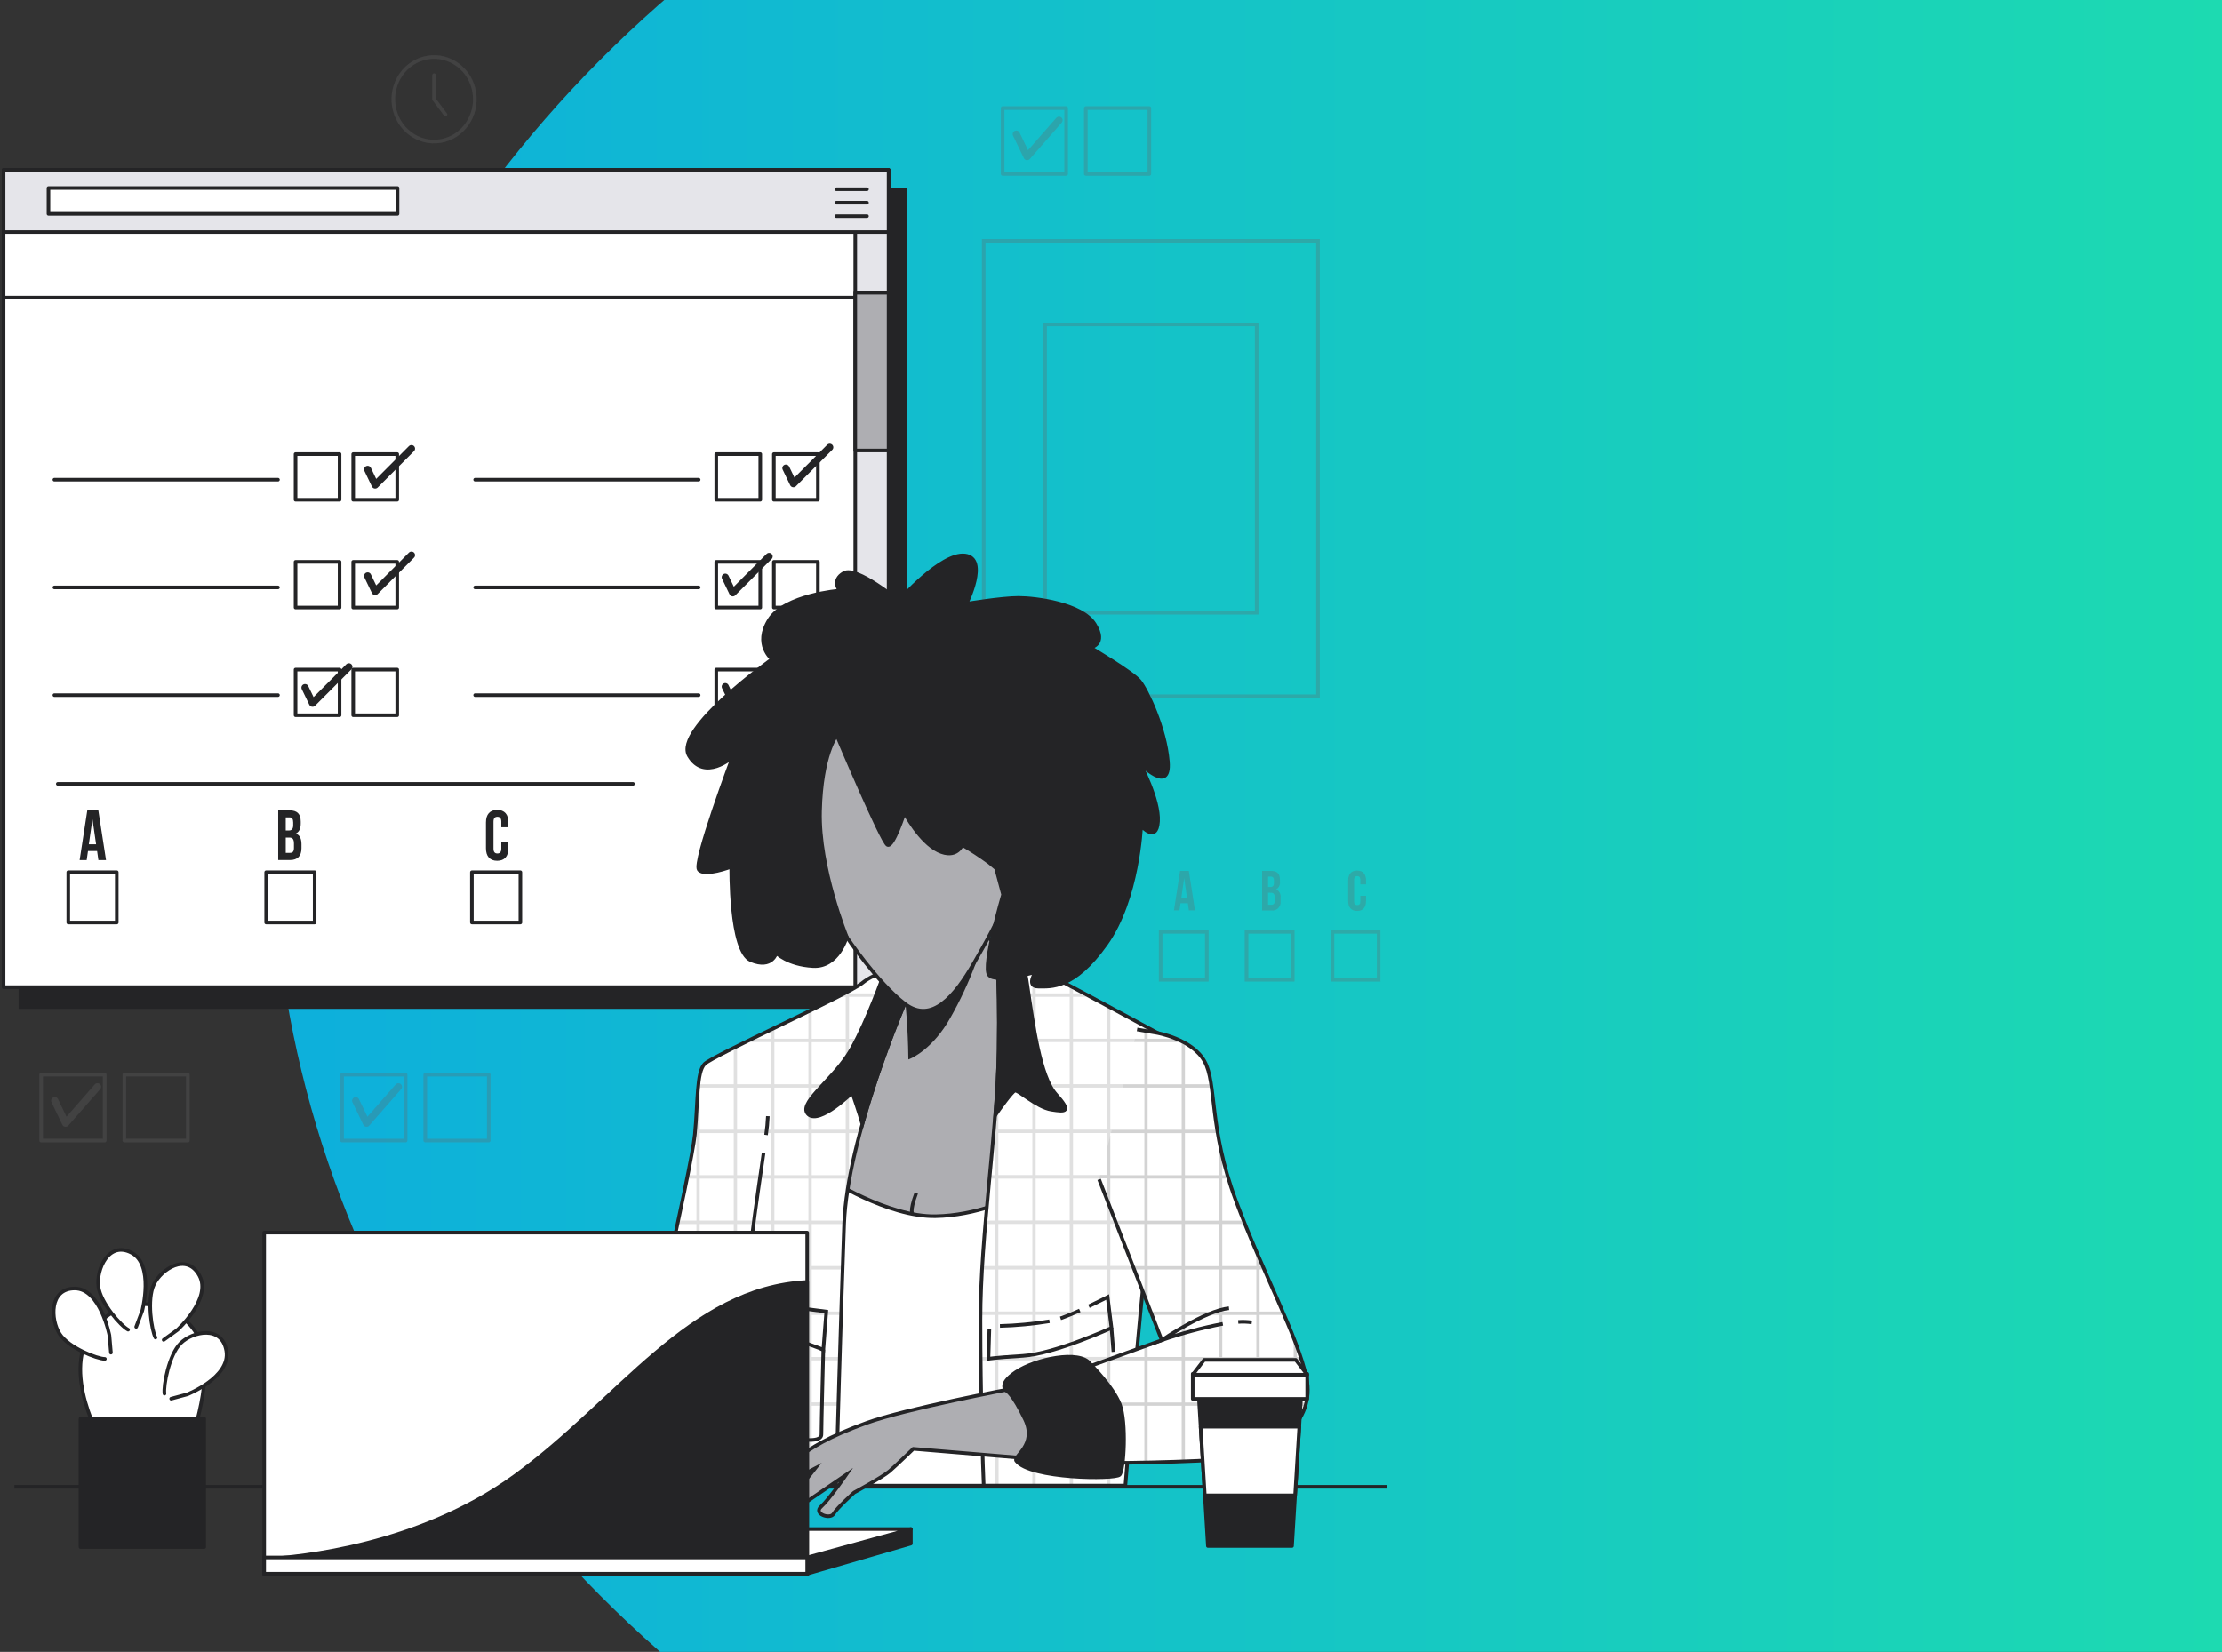 <svg width="620" height="461" viewBox="0 0 620 461" fill="none" xmlns="http://www.w3.org/2000/svg">
<rect x="0" y="0" width="620" height="461" fill="#333333" stroke="none"/>
<ellipse cx="442" cy="231" rx="324" ry="366" transform="rotate(-90 442 231)" fill="url(#paint0_linear_19520_3904)"/>
<g opacity="0.3">
<path d="M367.759 67.215H274.484V194.308H367.759V67.215Z" stroke="#7C7C80" stroke-miterlimit="10"/>
<path d="M367.759 67.215H274.484V194.308H367.759V67.215Z" stroke="black" stroke-opacity="0.2" stroke-miterlimit="10"/>
<path d="M350.643 90.535H291.6V170.989H350.643V90.535Z" stroke="#7C7C80" stroke-miterlimit="10"/>
<path d="M350.643 90.535H291.6V170.989H350.643V90.535Z" stroke="black" stroke-opacity="0.2" stroke-miterlimit="10"/>
</g>
<path d="M252.633 52.972H5.682V281.038H252.633V52.972Z" fill="#242426" stroke="#242426" stroke-miterlimit="10"/>
<path d="M247.951 47.419H1V275.485H247.951V47.419Z" fill="white" stroke="#242426" stroke-linecap="round" stroke-linejoin="round"/>
<path d="M199.865 139.457H212.145V126.717H199.865V139.457Z" fill="white" stroke="#242426" stroke-linecap="round" stroke-linejoin="round"/>
<path d="M215.939 139.457H228.219V126.717H215.939V139.457Z" fill="white" stroke="#242426" stroke-linecap="round" stroke-linejoin="round"/>
<path d="M194.957 133.858H132.571" stroke="#242426" stroke-linecap="round" stroke-linejoin="round"/>
<path d="M199.865 169.532H212.145V156.792H199.865V169.532Z" fill="white" stroke="#242426" stroke-linecap="round" stroke-linejoin="round"/>
<path d="M215.939 169.532H228.219V156.792H215.939V169.532Z" fill="white" stroke="#242426" stroke-linecap="round" stroke-linejoin="round"/>
<path d="M194.957 163.923H132.571" stroke="#242426" stroke-linecap="round" stroke-linejoin="round"/>
<path d="M199.865 199.607H212.145V186.867H199.865V199.607Z" fill="white" stroke="#242426" stroke-linecap="round" stroke-linejoin="round"/>
<path d="M215.939 199.607H228.219V186.867H215.939V199.607Z" fill="white" stroke="#242426" stroke-linecap="round" stroke-linejoin="round"/>
<path d="M194.957 193.998H132.571" stroke="#242426" stroke-linecap="round" stroke-linejoin="round"/>
<path d="M82.466 139.457H94.745V126.717H82.466V139.457Z" fill="white" stroke="#242426" stroke-linecap="round" stroke-linejoin="round"/>
<path d="M98.549 139.457H110.829V126.717H98.549V139.457Z" fill="white" stroke="#242426" stroke-linecap="round" stroke-linejoin="round"/>
<path d="M77.557 133.858H15.172" stroke="#242426" stroke-linecap="round" stroke-linejoin="round"/>
<path d="M82.466 169.532H94.745V156.792H82.466V169.532Z" fill="white" stroke="#242426" stroke-linecap="round" stroke-linejoin="round"/>
<path d="M98.549 169.532H110.829V156.792H98.549V169.532Z" fill="white" stroke="#242426" stroke-linecap="round" stroke-linejoin="round"/>
<path d="M77.557 163.923H15.172" stroke="#242426" stroke-linecap="round" stroke-linejoin="round"/>
<path d="M82.466 199.607H94.745V186.867H82.466V199.607Z" fill="white" stroke="#242426" stroke-linecap="round" stroke-linejoin="round"/>
<path d="M98.549 199.607H110.829V186.867H98.549V199.607Z" fill="white" stroke="#242426" stroke-linecap="round" stroke-linejoin="round"/>
<path d="M77.557 193.998H15.172" stroke="#242426" stroke-linecap="round" stroke-linejoin="round"/>
<path d="M32.577 243.409H19.048V257.446H32.577V243.409Z" fill="white" stroke="#242426" stroke-linecap="round" stroke-linejoin="round"/>
<path d="M87.79 243.409H74.261V257.446H87.79V243.409Z" fill="white" stroke="#242426" stroke-linecap="round" stroke-linejoin="round"/>
<path d="M145.195 243.409H131.666V257.446H145.195V243.409Z" fill="white" stroke="#242426" stroke-linecap="round" stroke-linejoin="round"/>
<path d="M102.579 130.983L104.671 135.342L114.804 125.186" stroke="#242426" stroke-width="2" stroke-linecap="round" stroke-linejoin="round"/>
<path d="M102.579 160.72L104.671 165.07L114.804 154.913" stroke="#242426" stroke-width="2" stroke-linecap="round" stroke-linejoin="round"/>
<path d="M85.102 191.903L87.203 196.253L97.336 186.097" stroke="#242426" stroke-width="2" stroke-linecap="round" stroke-linejoin="round"/>
<path d="M219.299 130.626L221.391 134.976L231.524 124.819" stroke="#242426" stroke-width="2" stroke-linecap="round" stroke-linejoin="round"/>
<path d="M202.383 161.077L204.475 165.427L214.608 155.28" stroke="#242426" stroke-width="2" stroke-linecap="round" stroke-linejoin="round"/>
<path d="M202.383 191.631L204.475 195.981L214.608 185.833" stroke="#242426" stroke-width="2" stroke-linecap="round" stroke-linejoin="round"/>
<path d="M247.951 47.419H1V83.047H247.951V47.419Z" fill="white" stroke="#242426" stroke-linecap="round" stroke-linejoin="round"/>
<path d="M247.951 47.419H238.65V275.485H247.951V47.419Z" fill="#E5E5EA" stroke="#242426" stroke-linecap="round" stroke-linejoin="round"/>
<path d="M247.951 81.694H238.65V125.712H247.951V81.694Z" fill="#AEAEB2" stroke="#242426" stroke-linecap="round" stroke-linejoin="round"/>
<path d="M247.951 47.419H1V64.745H247.951V47.419Z" fill="#E5E5EA" stroke="#242426" stroke-linecap="round" stroke-linejoin="round"/>
<path d="M110.91 52.465H13.524V59.68H110.91V52.465Z" fill="white" stroke="#242426" stroke-linecap="round" stroke-linejoin="round"/>
<path d="M233.371 52.803H241.92" stroke="#242426" stroke-linecap="round" stroke-linejoin="round"/>
<path d="M233.371 56.551H241.92" stroke="#242426" stroke-linecap="round" stroke-linejoin="round"/>
<path d="M233.371 60.31H241.92" stroke="#242426" stroke-linecap="round" stroke-linejoin="round"/>
<path d="M29.58 240.027H27.452L27.09 237.509H24.545L24.183 240.027H22.218L24.355 226.15H27.434L29.58 240.027ZM24.781 235.62H26.809L25.795 228.602L24.781 235.62Z" fill="#242426"/>
<path d="M83.906 229.316V229.805C83.906 231.233 83.489 232.144 82.547 232.623C83.679 233.074 84.114 234.126 84.114 235.592V236.729C84.114 238.871 83.027 240.017 80.927 240.017H77.621V226.15H80.791C82.973 226.15 83.906 227.202 83.906 229.316ZM79.722 228.104V231.768H80.546C81.325 231.768 81.805 231.411 81.805 230.302V229.532C81.805 228.536 81.479 228.104 80.736 228.104H79.722ZM79.722 233.741V238.007H80.927C81.633 238.007 82.013 237.669 82.013 236.635V235.432C82.013 234.136 81.615 233.741 80.664 233.741H79.722Z" fill="#242426"/>
<path d="M141.854 234.85V236.729C141.854 238.956 140.785 240.224 138.72 240.224C136.656 240.224 135.587 238.956 135.587 236.729V229.513C135.587 227.296 136.656 226.028 138.72 226.028C140.785 226.028 141.854 227.296 141.854 229.513V230.866H139.87V229.316C139.87 228.32 139.445 227.944 138.775 227.944C138.104 227.944 137.688 228.32 137.688 229.316V236.832C137.688 237.828 138.113 238.185 138.775 238.185C139.436 238.185 139.87 237.828 139.87 236.832V234.85H141.854Z" fill="#242426"/>
<path d="M16.123 218.755H176.637" stroke="#242426" stroke-linecap="round" stroke-linejoin="round"/>
<g opacity="0.3">
<path d="M279.764 48.537H297.486V30.15L279.764 30.15V48.537Z" stroke="#7C7C80" stroke-linecap="round" stroke-linejoin="round"/>
<path d="M279.764 48.537H297.486V30.15L279.764 30.15V48.537Z" stroke="black" stroke-opacity="0.2" stroke-linecap="round" stroke-linejoin="round"/>
</g>
<g opacity="0.3">
<path d="M302.974 48.537H320.696V30.15L302.974 30.15V48.537Z" stroke="#7C7C80" stroke-linecap="round" stroke-linejoin="round"/>
<path d="M302.974 48.537H320.696V30.15L302.974 30.15V48.537Z" stroke="black" stroke-opacity="0.2" stroke-linecap="round" stroke-linejoin="round"/>
</g>
<g opacity="0.3">
<path d="M283.576 37.422L286.601 43.699L295.494 33.542" stroke="#7C7C80" stroke-width="2" stroke-linecap="round" stroke-linejoin="round"/>
<path d="M283.576 37.422L286.601 43.699L295.494 33.542" stroke="black" stroke-opacity="0.2" stroke-width="2" stroke-linecap="round" stroke-linejoin="round"/>
</g>
<g opacity="0.3">
<path d="M11.486 318.301H29.208L29.208 299.914H11.486L11.486 318.301Z" stroke="#7C7C80" stroke-linecap="round" stroke-linejoin="round"/>
<path d="M11.486 318.301H29.208L29.208 299.914H11.486L11.486 318.301Z" stroke="black" stroke-opacity="0.2" stroke-linecap="round" stroke-linejoin="round"/>
</g>
<g opacity="0.3">
<path d="M34.687 318.301H52.409V299.914H34.687V318.301Z" stroke="#7C7C80" stroke-linecap="round" stroke-linejoin="round"/>
<path d="M34.687 318.301H52.409V299.914H34.687V318.301Z" stroke="black" stroke-opacity="0.2" stroke-linecap="round" stroke-linejoin="round"/>
</g>
<g opacity="0.3">
<path d="M15.28 307.186L18.305 313.462L27.198 303.305" stroke="#7C7C80" stroke-width="2" stroke-linecap="round" stroke-linejoin="round"/>
<path d="M15.28 307.186L18.305 313.462L27.198 303.305" stroke="black" stroke-opacity="0.2" stroke-width="2" stroke-linecap="round" stroke-linejoin="round"/>
</g>
<g opacity="0.3">
<path d="M95.443 318.301H113.165V299.914H95.443V318.301Z" stroke="#7C7C80" stroke-linecap="round" stroke-linejoin="round"/>
<path d="M95.443 318.301H113.165V299.914H95.443V318.301Z" stroke="black" stroke-opacity="0.2" stroke-linecap="round" stroke-linejoin="round"/>
</g>
<g opacity="0.3">
<path d="M118.652 318.301H136.374V299.914H118.652V318.301Z" stroke="#7C7C80" stroke-linecap="round" stroke-linejoin="round"/>
<path d="M118.652 318.301H136.374V299.914H118.652V318.301Z" stroke="black" stroke-opacity="0.2" stroke-linecap="round" stroke-linejoin="round"/>
</g>
<g opacity="0.3">
<path d="M99.246 307.186L102.271 313.462L111.163 303.305" stroke="#7C7C80" stroke-width="2" stroke-linecap="round" stroke-linejoin="round"/>
<path d="M99.246 307.186L102.271 313.462L111.163 303.305" stroke="black" stroke-opacity="0.2" stroke-width="2" stroke-linecap="round" stroke-linejoin="round"/>
</g>
<g opacity="0.3">
<path d="M122.928 39.346C129.129 38.307 133.344 32.248 132.342 25.814C131.339 19.38 125.5 15.008 119.299 16.047C113.097 17.087 108.883 23.146 109.885 29.579C110.887 36.013 116.727 40.386 122.928 39.346Z" stroke="#7C7C80" stroke-linecap="round" stroke-linejoin="round"/>
<path d="M122.928 39.346C129.129 38.307 133.344 32.248 132.342 25.814C131.339 19.38 125.5 15.008 119.299 16.047C113.097 17.087 108.883 23.146 109.885 29.579C110.887 36.013 116.727 40.386 122.928 39.346Z" stroke="black" stroke-opacity="0.2" stroke-linecap="round" stroke-linejoin="round"/>
<path d="M124.295 31.964L121.116 27.698V20.98" stroke="#7C7C80" stroke-linecap="round" stroke-linejoin="round"/>
<path d="M124.295 31.964L121.116 27.698V20.98" stroke="black" stroke-opacity="0.2" stroke-linecap="round" stroke-linejoin="round"/>
</g>
<g opacity="0.3">
<path d="M333.419 254.045H331.735L331.445 252.053H329.398L329.109 254.045H327.578L329.281 243.043H331.717L333.419 254.045ZM329.616 250.559H331.219L330.413 244.988L329.616 250.559Z" fill="#7C7C80"/>
<path d="M333.419 254.045H331.735L331.445 252.053H329.398L329.109 254.045H327.578L329.281 243.043H331.717L333.419 254.045ZM329.616 250.559H331.219L330.413 244.988L329.616 250.559Z" fill="black" fill-opacity="0.2"/>
<path d="M357.137 245.57V245.965C357.201 246.404 357.133 246.852 356.941 247.249C356.75 247.646 356.445 247.972 356.068 248.182C356.493 248.383 356.844 248.721 357.068 249.146C357.292 249.572 357.376 250.061 357.309 250.54V251.48C357.351 251.835 357.314 252.194 357.201 252.532C357.087 252.869 356.901 253.175 356.657 253.427C356.412 253.678 356.115 253.868 355.788 253.981C355.462 254.095 355.115 254.13 354.773 254.082H352.156V243.043H354.674C356.394 243.043 357.137 243.87 357.137 245.57ZM353.823 244.631V247.543H354.475C355.09 247.543 355.471 247.261 355.471 246.378V245.767C355.471 244.978 355.217 244.631 354.619 244.631H353.823ZM353.823 249.112V252.495H354.773C355.335 252.495 355.679 252.232 355.679 251.414V250.475C355.679 249.46 355.353 249.14 354.601 249.14L353.823 249.112Z" fill="#7C7C80"/>
<path d="M357.137 245.57V245.965C357.201 246.404 357.133 246.852 356.941 247.249C356.75 247.646 356.445 247.972 356.068 248.182C356.493 248.383 356.844 248.721 357.068 249.146C357.292 249.572 357.376 250.061 357.309 250.54V251.48C357.351 251.835 357.314 252.194 357.201 252.532C357.087 252.869 356.901 253.175 356.657 253.427C356.412 253.678 356.115 253.868 355.788 253.981C355.462 254.095 355.115 254.13 354.773 254.082H352.156V243.043H354.674C356.394 243.043 357.137 243.87 357.137 245.57ZM353.823 244.631V247.543H354.475C355.09 247.543 355.471 247.261 355.471 246.378V245.767C355.471 244.978 355.217 244.631 354.619 244.631H353.823ZM353.823 249.112V252.495H354.773C355.335 252.495 355.679 252.232 355.679 251.414V250.475C355.679 249.46 355.353 249.14 354.601 249.14L353.823 249.112Z" fill="black" fill-opacity="0.2"/>
<path d="M381.152 249.986V251.442C381.152 253.209 380.31 254.214 378.671 254.214C377.032 254.214 376.181 253.209 376.181 251.442V245.72C376.181 243.954 377.032 242.949 378.671 242.949C380.31 242.949 381.152 243.954 381.152 245.72V246.791H379.577V245.57C379.577 244.781 379.242 244.49 378.716 244.49C378.191 244.49 377.811 244.781 377.811 245.57V251.517C377.811 252.307 378.146 252.588 378.716 252.588C379.287 252.588 379.577 252.307 379.577 251.517V249.986H381.152Z" fill="#7C7C80"/>
<path d="M381.152 249.986V251.442C381.152 253.209 380.31 254.214 378.671 254.214C377.032 254.214 376.181 253.209 376.181 251.442V245.72C376.181 243.954 377.032 242.949 378.671 242.949C380.31 242.949 381.152 243.954 381.152 245.72V246.791H379.577V245.57C379.577 244.781 379.242 244.49 378.716 244.49C378.191 244.49 377.811 244.781 377.811 245.57V251.517C377.811 252.307 378.146 252.588 378.716 252.588C379.287 252.588 379.577 252.307 379.577 251.517V249.986H381.152Z" fill="black" fill-opacity="0.2"/>
<path d="M336.734 260.048H323.848V273.418H336.734V260.048Z" stroke="#7C7C80" stroke-miterlimit="10"/>
<path d="M336.734 260.048H323.848V273.418H336.734V260.048Z" stroke="black" stroke-opacity="0.2" stroke-miterlimit="10"/>
<path d="M360.705 260.048H347.818V273.418H360.705V260.048Z" stroke="#7C7C80" stroke-miterlimit="10"/>
<path d="M360.705 260.048H347.818V273.418H360.705V260.048Z" stroke="black" stroke-opacity="0.2" stroke-miterlimit="10"/>
<path d="M384.675 260.048H371.789V273.418H384.675V260.048Z" stroke="#7C7C80" stroke-miterlimit="10"/>
<path d="M384.675 260.048H371.789V273.418H384.675V260.048Z" stroke="black" stroke-opacity="0.2" stroke-miterlimit="10"/>
</g>
<path d="M31.283 414.934H4.016" stroke="#242426" stroke-miterlimit="10"/>
<path d="M387.075 414.933H40.166" stroke="#242426" stroke-miterlimit="10"/>
<path d="M282.309 414.614L288.141 322.726L292.433 279.037L280.66 265.404L274.756 260.951C274.756 260.951 266.443 268.467 260.548 270.13C254.652 271.793 248.983 273.475 248.983 273.475C248.983 273.475 228.87 312.71 227.249 330.515C225.628 348.319 222.957 414.276 222.957 414.276L225.194 414.614H282.309Z" fill="#AEAEB2" stroke="#242426" stroke-miterlimit="10"/>
<path d="M254.661 338.858C254.661 338.858 253.656 338.322 255.667 332.948" stroke="#242426" stroke-miterlimit="10"/>
<path d="M252.298 272.535C253.298 279.958 253.851 287.439 253.955 294.934C253.955 294.934 259.995 292.425 264.822 283.659C267.489 278.955 269.784 274.034 271.686 268.946L252.298 272.535Z" fill="#242426" stroke="#242426" stroke-miterlimit="10"/>
<path d="M282.309 414.614L287.552 331.999C282.408 334.724 272.257 339.225 261.055 339.422C247.634 339.657 231.017 328.843 231.017 328.843L227.277 330.365C227.277 330.412 227.277 330.468 227.277 330.515C225.665 348.366 222.984 414.276 222.984 414.276L225.221 414.614H282.309Z" fill="white" stroke="#242426" stroke-miterlimit="10"/>
<path d="M273.579 368.369C273.579 389.65 274.285 410.123 274.485 414.595H314.013C314.557 407.962 317.962 366.678 319.709 351.88C321.62 335.711 334.153 311.639 334.153 303.024C334.153 294.408 336.698 295.77 325.251 289.503C313.805 283.237 288.557 269.707 285.062 268.054C281.566 266.4 277.745 262.416 277.745 262.416C277.745 262.416 279.013 270.665 278.65 293.093C278.288 315.52 273.579 344.307 273.579 368.369Z" fill="white"/>
<g opacity="0.2">
<path d="M277.744 262.501C278.216 266.404 278.488 270.331 278.559 274.264V263.3C278.052 262.82 277.744 262.501 277.744 262.501Z" fill="#7C7C80"/>
<path d="M277.744 262.501C278.216 266.404 278.488 270.331 278.559 274.264V263.3C278.052 262.82 277.744 262.501 277.744 262.501Z" fill="black" fill-opacity="0.2"/>
<path d="M329.725 316.196V319.015C330.033 318.16 330.34 317.333 330.63 316.516V316.178H330.748C330.866 315.868 330.974 315.548 331.083 315.238H330.63V303.541H334.135C334.135 303.4 334.135 303.249 334.135 303.108C334.135 302.968 334.135 302.77 334.135 302.601H330.63V292.586C330.349 292.407 330.051 292.238 329.725 292.05V302.601H320.216V290.857H327.569L325.867 289.917H320.216V286.817L319.31 286.319V289.889H309.802V281.189L308.896 280.7V289.889H299.388V278.173H304.124L302.367 277.233H299.388V275.645L298.482 275.157V277.233H288.974V270.14C288.657 269.971 288.358 269.811 288.068 269.67V277.233H278.65C278.65 277.543 278.65 277.853 278.65 278.173H288.068V289.917H278.731C278.731 290.227 278.731 290.537 278.731 290.857H288.068V302.601H278.559V298.138C278.378 302.723 278.052 307.534 277.654 312.429V315.247H277.418L277.337 316.187H277.654V327.969H276.295L276.205 328.908H277.699V340.653H275.127L275.046 341.592H277.699V353.337H274.167L274.113 354.276H277.735V366.021H273.724C273.724 366.34 273.724 366.65 273.724 366.96H277.744V378.705H273.751C273.751 379.024 273.751 379.334 273.751 379.644H277.735V391.389H273.932C273.932 391.708 273.932 392.018 273.932 392.328H277.717V414.642H278.623V392.3H288.068V414.614H288.974V392.3H298.482V414.614H299.388V392.3H308.896V414.614H309.802V392.3H315.896C315.896 391.99 315.896 391.68 315.978 391.36H309.802V379.644H317.047C317.047 379.334 317.11 379.024 317.137 378.705H309.802V366.96H318.169C318.169 366.641 318.224 366.34 318.26 366.021H309.802V354.276H319.31V355.526L319.709 351.927C319.836 350.875 320.008 349.785 320.216 348.667V341.592H321.909L322.181 340.653H320.216V328.908H326.102C326.22 328.598 326.329 328.279 326.446 327.969H320.216V316.225L329.725 316.196ZM320.216 303.541H329.725V315.285H320.216V303.541ZM288.068 391.36H278.559V379.644H288.068V391.36ZM288.068 378.676H278.559V366.932H288.068V378.676ZM288.068 365.993H278.559V354.276H288.068V365.993ZM288.068 353.309H278.559V341.564H288.068V353.309ZM288.068 340.625H278.559V328.908H288.068V340.625ZM288.068 327.941H278.559V316.196H288.068V327.941ZM288.068 315.257H278.559V303.541H288.068V315.257ZM298.482 391.36H288.974V379.644H298.482V391.36ZM298.482 378.676H288.974V366.932H298.482V378.676ZM298.482 365.993H288.974V354.276H298.482V365.993ZM298.482 353.309H288.974V341.564H298.482V353.309ZM298.482 340.625H288.974V328.908H298.482V340.625ZM298.482 327.941H288.974V316.196H298.482V327.941ZM298.482 315.257H288.974V303.541H298.482V315.257ZM298.482 302.573H288.974V290.829H298.482V302.573ZM298.482 289.889H288.974V278.173H298.482V289.889ZM308.896 391.36H299.388V379.644H308.896V391.36ZM308.896 378.676H299.388V366.932H308.896V378.676ZM308.896 365.993H299.388V354.276H308.896V365.993ZM308.896 353.309H299.388V341.564H308.896V353.309ZM308.896 340.625H299.388V328.908H308.896V340.625ZM308.896 327.941H299.388V316.196H308.896V327.941ZM308.896 315.257H299.388V303.541H308.896V315.257ZM308.896 302.573H299.388V290.829H308.896V302.573ZM319.31 353.309H309.802V341.564H319.31V353.309ZM319.31 340.625H309.802V328.908H319.31V340.625ZM319.31 327.941H309.802V316.196H319.31V327.941ZM319.31 315.257H309.802V303.541H319.31V315.257ZM319.31 302.573H309.802V290.829H319.31V302.573Z" fill="#7C7C80"/>
<path d="M329.725 316.196V319.015C330.033 318.16 330.34 317.333 330.63 316.516V316.178H330.748C330.866 315.868 330.974 315.548 331.083 315.238H330.63V303.541H334.135C334.135 303.4 334.135 303.249 334.135 303.108C334.135 302.968 334.135 302.77 334.135 302.601H330.63V292.586C330.349 292.407 330.051 292.238 329.725 292.05V302.601H320.216V290.857H327.569L325.867 289.917H320.216V286.817L319.31 286.319V289.889H309.802V281.189L308.896 280.7V289.889H299.388V278.173H304.124L302.367 277.233H299.388V275.645L298.482 275.157V277.233H288.974V270.14C288.657 269.971 288.358 269.811 288.068 269.67V277.233H278.65C278.65 277.543 278.65 277.853 278.65 278.173H288.068V289.917H278.731C278.731 290.227 278.731 290.537 278.731 290.857H288.068V302.601H278.559V298.138C278.378 302.723 278.052 307.534 277.654 312.429V315.247H277.418L277.337 316.187H277.654V327.969H276.295L276.205 328.908H277.699V340.653H275.127L275.046 341.592H277.699V353.337H274.167L274.113 354.276H277.735V366.021H273.724C273.724 366.34 273.724 366.65 273.724 366.96H277.744V378.705H273.751C273.751 379.024 273.751 379.334 273.751 379.644H277.735V391.389H273.932C273.932 391.708 273.932 392.018 273.932 392.328H277.717V414.642H278.623V392.3H288.068V414.614H288.974V392.3H298.482V414.614H299.388V392.3H308.896V414.614H309.802V392.3H315.896C315.896 391.99 315.896 391.68 315.978 391.36H309.802V379.644H317.047C317.047 379.334 317.11 379.024 317.137 378.705H309.802V366.96H318.169C318.169 366.641 318.224 366.34 318.26 366.021H309.802V354.276H319.31V355.526L319.709 351.927C319.836 350.875 320.008 349.785 320.216 348.667V341.592H321.909L322.181 340.653H320.216V328.908H326.102C326.22 328.598 326.329 328.279 326.446 327.969H320.216V316.225L329.725 316.196ZM320.216 303.541H329.725V315.285H320.216V303.541ZM288.068 391.36H278.559V379.644H288.068V391.36ZM288.068 378.676H278.559V366.932H288.068V378.676ZM288.068 365.993H278.559V354.276H288.068V365.993ZM288.068 353.309H278.559V341.564H288.068V353.309ZM288.068 340.625H278.559V328.908H288.068V340.625ZM288.068 327.941H278.559V316.196H288.068V327.941ZM288.068 315.257H278.559V303.541H288.068V315.257ZM298.482 391.36H288.974V379.644H298.482V391.36ZM298.482 378.676H288.974V366.932H298.482V378.676ZM298.482 365.993H288.974V354.276H298.482V365.993ZM298.482 353.309H288.974V341.564H298.482V353.309ZM298.482 340.625H288.974V328.908H298.482V340.625ZM298.482 327.941H288.974V316.196H298.482V327.941ZM298.482 315.257H288.974V303.541H298.482V315.257ZM298.482 302.573H288.974V290.829H298.482V302.573ZM298.482 289.889H288.974V278.173H298.482V289.889ZM308.896 391.36H299.388V379.644H308.896V391.36ZM308.896 378.676H299.388V366.932H308.896V378.676ZM308.896 365.993H299.388V354.276H308.896V365.993ZM308.896 353.309H299.388V341.564H308.896V353.309ZM308.896 340.625H299.388V328.908H308.896V340.625ZM308.896 327.941H299.388V316.196H308.896V327.941ZM308.896 315.257H299.388V303.541H308.896V315.257ZM308.896 302.573H299.388V290.829H308.896V302.573ZM319.31 353.309H309.802V341.564H319.31V353.309ZM319.31 340.625H309.802V328.908H319.31V340.625ZM319.31 327.941H309.802V316.196H319.31V327.941ZM319.31 315.257H309.802V303.541H319.31V315.257ZM319.31 302.573H309.802V290.829H319.31V302.573Z" fill="black" fill-opacity="0.2"/>
</g>
<path d="M273.579 368.369C273.579 389.65 274.285 410.123 274.485 414.595H314.013C314.557 407.962 317.962 366.678 319.709 351.88C321.62 335.711 334.153 311.639 334.153 303.024C334.153 294.408 336.698 295.77 325.251 289.503C313.805 283.237 288.557 269.707 285.062 268.054C281.566 266.4 277.745 262.416 277.745 262.416C277.745 262.416 279.013 270.665 278.65 293.093C278.288 315.52 273.579 344.307 273.579 368.369Z" stroke="#242426" stroke-miterlimit="10"/>
<path d="M277.744 262.501C277.744 262.501 279.012 270.75 278.65 293.177C278.577 298.815 278.206 304.903 277.744 311.179C278.831 309.629 282.335 304.677 283.178 304.395C284.128 304.067 289.218 309.018 293.347 309.676C297.477 310.333 299.07 310.333 294.624 305.382C290.178 300.431 288.285 285.924 286.673 275.035C286.366 272.703 285.873 270.403 285.197 268.157H285.088C281.557 266.466 277.744 262.501 277.744 262.501Z" fill="#242426" stroke="#242426" stroke-miterlimit="10"/>
<path d="M303.834 364.536C306.759 363.155 309.059 361.961 309.059 361.961L310.137 370.586C310.137 370.586 294.308 377.821 285.46 378.375C276.613 378.93 275.807 379.212 275.807 379.212L276.069 370.868" stroke="#242426" stroke-miterlimit="10"/>
<path d="M295.91 367.909C297.531 367.345 299.433 366.547 301.289 365.71" stroke="#242426" stroke-miterlimit="10"/>
<path d="M279.013 370.032C283.642 369.91 288.258 369.474 292.832 368.726" stroke="#242426" stroke-miterlimit="10"/>
<path d="M310.137 370.587L310.671 377.267" stroke="#242426" stroke-miterlimit="10"/>
<path d="M188.807 414.614H233.289C233.389 410.997 234.675 365.025 235.544 341.564C236.45 317.136 252.424 280.08 252.424 280.08C252.424 280.08 254.561 274.856 252.297 272.507C250.033 270.158 244.6 271.098 240.525 274.386C236.45 277.675 198.868 294.587 196.604 296.935C194.34 299.284 194.793 307.27 193.888 316.666C192.982 326.061 178.04 390.89 178.04 390.89C178.04 390.89 173.965 391.83 172.606 392.769C171.248 393.709 171.248 396.528 171.248 396.528C171.248 396.528 173.059 396.997 178.493 399.816C183.491 402.409 188.101 412.932 188.807 414.614Z" fill="white"/>
<g opacity="0.2">
<path d="M246.411 290.828V295.629C246.719 294.765 247.018 293.929 247.317 293.121V290.828H248.168L248.521 289.889H247.317V278.172H253.022C253.086 277.881 253.158 277.562 253.203 277.233H247.317V271.333C247.018 271.379 246.719 271.426 246.411 271.502V277.233H236.903V276.594L235.997 277.073V277.233H235.689L233.878 278.172H235.997V289.917H226.489V281.837L225.583 282.278V289.889H216.075V286.891L215.169 287.333V289.889H209.908L207.988 290.828H215.169V302.601H205.66V291.984L204.755 292.435V302.601H195.246V300.233C194.737 303.655 194.435 307.107 194.341 310.568V315.266H194.015L193.933 316.205H194.341V327.969H191.905L191.715 328.908H194.341V340.652H189.26C189.197 340.963 189.125 341.282 189.061 341.592H194.341V353.336H186.507C186.435 353.656 186.372 353.966 186.299 354.276H194.341V366.02H184.832V360.853L183.927 364.912V365.973H183.691L183.483 366.913H183.927V378.704H180.83L180.612 379.644H183.927V391.388H176.238C175.315 391.644 174.408 391.958 173.521 392.328V397.439C173.793 397.552 174.092 397.683 174.427 397.843V392.328H183.927V405.481C184.244 405.951 184.542 406.421 184.832 406.9V392.337H194.341V414.651H195.246V392.299H204.755V414.614H205.66V392.299H215.169V414.614H216.075V392.299H225.583V414.614H226.489V392.299H233.924V391.36H226.489V379.644H234.304V378.704H226.489V366.96H234.693V366.02H226.489V354.276H235.101C235.101 353.966 235.101 353.646 235.101 353.336H226.489V341.592H235.545C235.545 341.282 235.545 340.972 235.59 340.652H226.489V328.908H235.997V335.851C236.233 333.85 236.532 331.793 236.903 329.707V328.908H237.048C237.102 328.598 237.166 328.288 237.22 327.969H236.903V316.224H239.937C240.018 315.914 240.109 315.604 240.19 315.285H236.903V303.54H243.695C243.803 303.23 243.903 302.911 244.003 302.601H236.903V290.856L246.411 290.828ZM236.903 278.172H246.411V289.917H236.903V278.172ZM194.341 391.388H184.832V379.644H194.341V391.388ZM194.341 378.704H184.832V366.96H194.341V378.704ZM204.755 391.388H195.246V379.644H204.755V391.388ZM204.755 378.704H195.246V366.96H204.755V378.704ZM204.755 366.02H195.246V354.276H204.755V366.02ZM204.755 353.336H195.246V341.592H204.755V353.336ZM204.755 340.652H195.246V328.908H204.755V340.652ZM204.755 327.969H195.246V316.224H204.755V327.969ZM204.755 315.285H195.246V303.54H204.755V315.285ZM215.169 391.388H205.66V379.644H215.169V391.388ZM215.169 378.704H205.66V366.96H215.169V378.704ZM215.169 366.02H205.66V354.276H215.169V366.02ZM215.169 353.336H205.66V341.592H215.169V353.336ZM215.169 340.652H205.66V328.908H215.169V340.652ZM215.169 327.969H205.66V316.224H215.169V327.969ZM215.169 315.285H205.66V303.54H215.169V315.285ZM225.583 391.388H216.075V379.644H225.583V391.388ZM225.583 378.704H216.075V366.96H225.583V378.704ZM225.583 366.02H216.075V354.276H225.583V366.02ZM225.583 353.336H216.075V341.592H225.583V353.336ZM225.583 340.652H216.075V328.908H225.583V340.652ZM225.583 327.969H216.075V316.224H225.583V327.969ZM225.583 315.285H216.075V303.54H225.583V315.285ZM225.583 302.601H216.075V290.856H225.583V302.601ZM235.997 327.969H226.489V316.224H235.997V327.969ZM235.997 315.285H226.489V303.54H235.997V315.285ZM235.997 302.601H226.489V290.856H235.997V302.601Z" fill="#7C7C80"/>
<path d="M246.411 290.828V295.629C246.719 294.765 247.018 293.929 247.317 293.121V290.828H248.168L248.521 289.889H247.317V278.172H253.022C253.086 277.881 253.158 277.562 253.203 277.233H247.317V271.333C247.018 271.379 246.719 271.426 246.411 271.502V277.233H236.903V276.594L235.997 277.073V277.233H235.689L233.878 278.172H235.997V289.917H226.489V281.837L225.583 282.278V289.889H216.075V286.891L215.169 287.333V289.889H209.908L207.988 290.828H215.169V302.601H205.66V291.984L204.755 292.435V302.601H195.246V300.233C194.737 303.655 194.435 307.107 194.341 310.568V315.266H194.015L193.933 316.205H194.341V327.969H191.905L191.715 328.908H194.341V340.652H189.26C189.197 340.963 189.125 341.282 189.061 341.592H194.341V353.336H186.507C186.435 353.656 186.372 353.966 186.299 354.276H194.341V366.02H184.832V360.853L183.927 364.912V365.973H183.691L183.483 366.913H183.927V378.704H180.83L180.612 379.644H183.927V391.388H176.238C175.315 391.644 174.408 391.958 173.521 392.328V397.439C173.793 397.552 174.092 397.683 174.427 397.843V392.328H183.927V405.481C184.244 405.951 184.542 406.421 184.832 406.9V392.337H194.341V414.651H195.246V392.299H204.755V414.614H205.66V392.299H215.169V414.614H216.075V392.299H225.583V414.614H226.489V392.299H233.924V391.36H226.489V379.644H234.304V378.704H226.489V366.96H234.693V366.02H226.489V354.276H235.101C235.101 353.966 235.101 353.646 235.101 353.336H226.489V341.592H235.545C235.545 341.282 235.545 340.972 235.59 340.652H226.489V328.908H235.997V335.851C236.233 333.85 236.532 331.793 236.903 329.707V328.908H237.048C237.102 328.598 237.166 328.288 237.22 327.969H236.903V316.224H239.937C240.018 315.914 240.109 315.604 240.19 315.285H236.903V303.54H243.695C243.803 303.23 243.903 302.911 244.003 302.601H236.903V290.856L246.411 290.828ZM236.903 278.172H246.411V289.917H236.903V278.172ZM194.341 391.388H184.832V379.644H194.341V391.388ZM194.341 378.704H184.832V366.96H194.341V378.704ZM204.755 391.388H195.246V379.644H204.755V391.388ZM204.755 378.704H195.246V366.96H204.755V378.704ZM204.755 366.02H195.246V354.276H204.755V366.02ZM204.755 353.336H195.246V341.592H204.755V353.336ZM204.755 340.652H195.246V328.908H204.755V340.652ZM204.755 327.969H195.246V316.224H204.755V327.969ZM204.755 315.285H195.246V303.54H204.755V315.285ZM215.169 391.388H205.66V379.644H215.169V391.388ZM215.169 378.704H205.66V366.96H215.169V378.704ZM215.169 366.02H205.66V354.276H215.169V366.02ZM215.169 353.336H205.66V341.592H215.169V353.336ZM215.169 340.652H205.66V328.908H215.169V340.652ZM215.169 327.969H205.66V316.224H215.169V327.969ZM215.169 315.285H205.66V303.54H215.169V315.285ZM225.583 391.388H216.075V379.644H225.583V391.388ZM225.583 378.704H216.075V366.96H225.583V378.704ZM225.583 366.02H216.075V354.276H225.583V366.02ZM225.583 353.336H216.075V341.592H225.583V353.336ZM225.583 340.652H216.075V328.908H225.583V340.652ZM225.583 327.969H216.075V316.224H225.583V327.969ZM225.583 315.285H216.075V303.54H225.583V315.285ZM225.583 302.601H216.075V290.856H225.583V302.601ZM235.997 327.969H226.489V316.224H235.997V327.969ZM235.997 315.285H226.489V303.54H235.997V315.285ZM235.997 302.601H226.489V290.856H235.997V302.601Z" fill="black" fill-opacity="0.2"/>
</g>
<path d="M188.807 414.614H233.289C233.389 410.997 234.675 365.025 235.544 341.564C236.45 317.136 252.424 280.08 252.424 280.08C252.424 280.08 254.561 274.856 252.297 272.507C250.033 270.158 244.6 271.098 240.525 274.386C236.45 277.675 198.868 294.587 196.604 296.935C194.34 299.284 194.793 307.27 193.888 316.666C192.982 326.061 178.04 390.89 178.04 390.89C178.04 390.89 173.965 391.83 172.606 392.769C171.248 393.709 171.248 396.528 171.248 396.528C171.248 396.528 173.059 396.997 178.493 399.816C183.491 402.409 188.101 412.932 188.807 414.614Z" stroke="#242426" stroke-miterlimit="10"/>
<path d="M171.248 396.556C171.248 396.556 173.059 397.025 178.493 399.844C183.926 402.663 188.907 414.877 188.907 414.877H197.682C198.234 413.167 199.584 406.947 193.435 399.374C186.19 390.449 178.04 390.918 178.04 390.918C178.04 390.918 173.965 391.858 172.606 392.797C171.248 393.737 171.248 396.556 171.248 396.556Z" fill="#242426" stroke="#242426" stroke-miterlimit="10"/>
<path d="M246.828 271.389C244.881 276.735 240.272 288.827 236.45 294.586C231.469 302.103 222.414 308.21 225.583 311.029C228.753 313.847 237.809 304.922 237.809 304.922C237.809 304.922 240.072 311.498 240.525 313.377C240.55 313.463 240.59 313.542 240.643 313.612C243.912 302.199 247.843 291.001 252.415 280.08C252.415 280.08 254.553 274.856 252.289 272.507C251.12 271.286 249.128 270.966 246.828 271.389Z" fill="#242426" stroke="#242426" stroke-miterlimit="10"/>
<path d="M213.757 316.741C214.017 315.004 214.186 313.254 214.264 311.498" stroke="#242426" stroke-miterlimit="10"/>
<path d="M206.566 415.788C206.566 415.788 207.925 385.723 207.925 368.341C207.925 355.817 211.212 334.752 213.059 321.852" stroke="#242426" stroke-miterlimit="10"/>
<path d="M208.83 361.792C208.83 361.792 216.075 364.141 219.697 364.611L230.564 366.02L229.74 376.665C229.74 376.665 229.206 376.355 221.056 373.537C212.905 370.718 207.925 368.369 207.925 368.369" stroke="#242426" stroke-miterlimit="10"/>
<path d="M229.739 376.637C229.739 376.637 229.205 397.495 229.205 400.314C229.205 403.133 221.055 401.253 221.055 401.253" stroke="#242426" stroke-miterlimit="10"/>
<path d="M236.242 261.467C236.242 261.467 244.782 274.208 252.425 280.08C260.068 285.952 266.588 277.731 271.686 268.918C276.785 260.105 280.181 253.641 282.725 246.002C285.27 238.364 282.725 225.736 272.537 215.749C262.35 205.761 238.551 191.067 232.611 198.705C226.67 206.344 221.001 223.134 224.958 237.481C227.322 246.106 231.143 254.227 236.242 261.467Z" fill="#AEAEB2" stroke="#242426" stroke-miterlimit="10"/>
<path d="M233.489 205.198C233.489 205.198 246.067 234.963 247.643 235.78C249.218 236.598 252.361 226.807 252.361 226.807C252.361 226.807 256.68 234.953 261.806 237.406C266.932 239.858 268.489 235.78 268.489 235.78C271.057 237.281 273.551 238.915 275.96 240.675L277.925 242.301L279.89 249.638C279.89 249.638 273.995 269.623 275.96 272.075C277.925 274.527 288.928 271.258 288.928 271.258C288.928 271.258 286.211 275.335 289.716 275.335C293.221 275.335 299.541 276.153 308.579 263.506C317.617 250.86 318.405 230.481 318.405 230.481C318.405 230.481 322.724 235.367 323.123 229.25C323.521 223.134 318.015 212.94 318.015 212.94C318.015 212.94 326.655 221.912 325.876 212.536C325.097 203.159 319.98 192.551 318.015 190.109C316.05 187.666 304.251 180.713 304.251 180.713C304.251 180.713 308.969 179.896 305.437 174.183C301.905 168.471 288.928 166.845 284.21 166.845C279.492 166.845 269.666 168.48 269.666 168.48C269.666 168.48 275.96 155.834 269.277 155.016C262.594 154.199 250.803 167.663 250.803 167.663C250.803 167.663 239.031 157.873 235.472 159.912C231.913 161.95 234.295 164.807 234.295 164.807C234.295 164.807 218.972 166.028 214.644 172.962C210.315 179.896 215.431 183.973 215.431 183.973C215.431 183.973 187.92 203.544 192.239 210.882C196.559 218.22 204.429 211.295 204.429 211.295C204.429 211.295 193.417 240.656 194.992 242.695C196.568 244.734 204.048 241.878 204.048 241.878C204.048 241.878 203.659 265.526 209.554 267.978C215.449 270.431 216.627 265.94 216.627 265.94C216.627 265.94 219.769 269.2 226.851 269.604C233.932 270.008 236.278 261.449 236.278 261.449C236.278 261.449 228.417 242.282 228.816 226.385C229.214 210.487 233.489 205.198 233.489 205.198Z" fill="#242426" stroke="#242426" stroke-miterlimit="10"/>
<path d="M156.134 402.109C156.134 402.109 170.351 397.946 174.725 397.195C179.099 396.443 187.856 404.758 189.314 409.296C190.772 413.834 188.907 414.849 188.907 414.849L159.774 413.843L156.134 402.109Z" fill="#AEAEB2" stroke="#242426" stroke-miterlimit="10"/>
<path d="M161.287 400.643C161.287 400.643 172.018 404.814 174.699 406.487C177.38 408.159 176.574 411.495 174.971 413.158C173.037 414.835 170.731 415.984 168.26 416.502C165.76 416.65 163.253 416.65 160.753 416.502C157.538 416.221 154.586 416.784 151.906 416.784C149.225 416.784 141.174 415.948 141.174 415.948L138.757 414.276C138.757 414.276 134.229 415.666 130.715 417.094C127.201 418.522 128.297 415.422 130.978 413.195C133.658 410.969 140.369 405.406 141.446 404.852C142.524 404.298 156.198 400.154 156.198 400.154L161.287 400.643Z" fill="#AEAEB2" stroke="#242426" stroke-miterlimit="10"/>
<path d="M165.308 401.751C165.308 401.751 158.326 398.416 156.451 398.416C154.577 398.416 141.165 403.114 139.291 404.532C137.416 405.951 135.532 419.283 136.873 420.12C138.213 420.956 139.291 418.447 139.589 416.784C139.888 415.121 143.619 406.205 143.619 406.205L140.902 420.401C140.902 420.401 141.98 422.619 143.049 420.674C144.117 418.729 150.828 405.369 151.362 404.532C152.065 403.757 152.881 403.101 153.78 402.588C153.78 402.588 152.44 408.713 151.362 414.557C150.284 420.401 151.099 422.074 152.711 422.346C154.323 422.619 155.12 418.729 155.926 416.784C156.732 414.839 160.218 403.696 160.218 403.696" fill="#AEAEB2"/>
<path d="M165.308 401.751C165.308 401.751 158.326 398.416 156.451 398.416C154.577 398.416 141.165 403.114 139.291 404.532C137.416 405.951 135.532 419.283 136.873 420.12C138.213 420.956 139.291 418.447 139.589 416.784C139.888 415.121 143.619 406.205 143.619 406.205L140.902 420.401C140.902 420.401 141.98 422.619 143.049 420.674C144.117 418.729 150.828 405.369 151.362 404.532C152.065 403.757 152.881 403.101 153.78 402.588C153.78 402.588 152.44 408.713 151.362 414.557C150.284 420.401 151.099 422.074 152.711 422.346C154.323 422.619 155.12 418.729 155.926 416.784C156.732 414.839 160.218 403.696 160.218 403.696" stroke="#242426" stroke-miterlimit="10"/>
<path d="M173.059 407.323C173.059 407.323 165.018 415.948 163.94 417.893C162.863 419.838 162.872 420.12 165.824 420.12C168.776 420.12 177.895 413.994 178.692 413.158C179.489 412.322 179.235 409.822 177.352 408.15C176.752 407.666 176.049 407.339 175.302 407.195C174.556 407.051 173.786 407.095 173.059 407.323Z" fill="#AEAEB2" stroke="#242426" stroke-miterlimit="10"/>
<path d="M223.283 406.365C223.283 406.365 212.552 409.963 209.917 412.002C207.281 414.041 203.478 416.286 204.302 416.972C205.126 417.658 207.77 416.972 208.594 416.286C209.419 415.6 213.213 414.915 213.213 414.915C213.213 414.915 217.668 412.171 221.137 409.954C224.605 407.736 227.24 405.331 223.283 406.365Z" fill="#AEAEB2" stroke="#242426" stroke-miterlimit="10"/>
<path d="M282.517 387.517C282.517 387.517 252.633 393.155 241.82 397.091C231.008 401.028 226.706 403.772 221.3 407.736C215.893 411.701 204.936 419.19 206.566 420.505C208.196 421.82 213.874 417.207 214.834 416.221C215.794 415.234 222.776 412.265 222.776 412.265L227.449 409.785C227.449 409.785 220.412 418.776 217.877 421.059C215.341 423.342 217.053 424.77 218.963 424.113C220.874 423.455 224.478 419.518 224.478 419.518L236.097 411.589C236.097 411.589 231.324 418.522 229.097 420.496C226.869 422.469 231.641 424.132 232.601 422.478C233.561 420.824 238.325 416.54 238.325 416.54C238.325 416.54 246.267 412.256 248.177 410.602C250.088 408.948 254.851 404.335 254.851 404.335L290.459 407.304C290.459 407.304 292.686 405.989 291.419 398.397C290.151 390.806 282.517 387.517 282.517 387.517Z" fill="#AEAEB2" stroke="#242426" stroke-miterlimit="10"/>
<path d="M306.678 329.134L324.165 374.006L295.865 384.229L303.816 408.309C303.816 408.309 324.137 408.366 340.039 407.37C355.941 406.374 367.098 396.424 364.553 384.558C362.009 372.691 352.473 355.525 344.839 335.072C337.205 314.618 339.568 302.422 336.073 296.155C332.577 289.889 322.716 288.235 322.716 288.235L317.282 287.295" fill="white"/>
<path opacity="0.2" d="M361.873 397.035V392.337H364.236C364.336 392.027 364.418 391.717 364.49 391.398H361.873V379.644H363.231C363.132 379.343 363.023 379.024 362.923 378.704H361.873V375.839C361.583 375.059 361.284 374.26 360.967 373.462V378.704H351.459V366.96H358.287C358.151 366.65 358.024 366.34 357.888 366.02H351.459V354.276H352.726C352.582 353.966 352.446 353.656 352.31 353.336H351.459V351.373C351.16 350.678 350.852 349.982 350.553 349.278V353.336H341.045V341.592H347.384C347.257 341.282 347.13 340.972 347.012 340.653H341.045V328.908H342.738C342.638 328.598 342.548 328.279 342.457 327.969H341.045V322.613C340.7 321.129 340.402 319.71 340.139 318.348V327.969H330.63V316.224H339.759L339.596 315.285H330.63V303.54H338.065L337.929 302.601H330.63V291.082C329.836 290.64 329.02 290.242 328.185 289.889H320.216V287.784L319.311 287.615V289.889H316.639L316.395 290.828H319.311V302.601H313.424L313.189 303.54H319.32V315.285H310.201L309.956 316.224H319.311V327.969H309.802V316.826L308.897 320.386V327.903H306.977L306.741 328.842H308.897V334.79L309.802 337.11V328.908H319.311V340.653H311.16L311.523 341.592H319.311V353.336H316.141L316.512 354.276H319.356V361.576L320.262 363.897V354.276H329.725V366.02H321.04L321.412 366.96H329.725V378.704H320.216V375.453L319.311 375.782V378.704H311.215L308.607 379.644H308.897V391.388H299.388V382.932L298.482 383.261V391.341H298.22L299.388 394.874V392.281H308.897V408.253H309.802V392.281H319.311V408.131H320.216V392.3H329.725V407.83H330.63V392.3H340.139V407.332L341.045 407.257V392.3H350.553V405.19L351.459 404.833V392.3H360.967V398.2C361.284 397.815 361.592 397.43 361.873 397.035ZM319.311 391.398H309.802V379.644H319.311V391.398ZM329.725 391.398H320.216V379.644H329.725V391.398ZM329.725 353.346H320.216V341.602H329.725V353.346ZM329.725 340.662H320.216V328.908H329.725V340.662ZM329.725 327.978H320.216V316.234H329.725V327.978ZM329.725 315.294H320.216V303.54H329.725V315.294ZM329.725 302.61H320.216V290.866H329.725V302.61ZM340.139 391.398H330.63V379.644H340.139V391.398ZM340.139 378.714H330.63V366.969H340.139V378.714ZM340.139 366.03H330.63V354.276H340.139V366.03ZM340.139 353.346H330.63V341.602H340.139V353.346ZM340.139 340.662H330.63V328.908H340.139V340.662ZM350.553 391.398H341.045V379.644H350.553V391.398ZM350.553 378.714H341.045V366.969H350.553V378.714ZM350.553 366.03H341.045V354.276H350.553V366.03ZM351.459 391.398V379.644H360.967V391.388L351.459 391.398Z" fill="#242426"/>
<path d="M306.678 329.134L324.165 374.006L295.865 384.229L303.816 408.309C303.816 408.309 324.137 408.366 340.039 407.37C355.941 406.374 367.098 396.424 364.553 384.558C362.009 372.691 352.473 355.525 344.839 335.072C337.205 314.618 339.568 302.422 336.073 296.155C332.577 289.889 322.716 288.235 322.716 288.235L317.282 287.295" stroke="#242426" stroke-miterlimit="10"/>
<path d="M341.19 369.44C335.42 370.549 329.732 372.071 324.165 373.997C324.165 373.997 336.245 365.748 342.92 365.09" stroke="#242426" stroke-miterlimit="10"/>
<path d="M349.285 369.046C348.032 368.859 346.763 368.815 345.5 368.914" stroke="#242426" stroke-miterlimit="10"/>
<path d="M304.133 380.583C304.133 380.583 310.562 386.963 312.464 391.905C314.366 396.847 313.668 410.273 312.401 411.589C311.133 412.904 287.47 412.744 283.576 407.699C282.562 406.384 289.508 403.349 286.012 396.086C282.517 388.823 280.923 388.175 280.923 388.175C280.923 388.175 278.061 386.521 283.467 382.895C288.874 379.268 301.271 376.637 304.133 380.583Z" fill="#242426" stroke="#242426" stroke-miterlimit="10"/>
<path d="M360.505 431.451H337.033L334.099 383.308H363.439L360.505 431.451Z" fill="#242426" stroke="#242426" stroke-linejoin="round"/>
<path d="M364.743 383.384H332.804V390.393H364.743V383.384Z" fill="white" stroke="#242426" stroke-linejoin="round"/>
<path d="M364.743 383.646H332.804L335.991 379.494H361.547L364.743 383.646Z" fill="white" stroke="#242426" stroke-linejoin="round"/>
<path d="M361.365 417.329L362.534 398.153H335.004L336.172 417.329H361.365Z" fill="white" stroke="#242426" stroke-linejoin="round"/>
<path d="M225.239 434.654L254.163 426.725V430.783L225.239 439.192V434.654Z" fill="#242426" stroke="#242426" stroke-linejoin="round"/>
<path d="M254.164 426.725H102.941L73.709 434.654H225.239L254.164 426.725Z" fill="white" stroke="#242426" stroke-linejoin="round"/>
<path d="M225.239 343.988H73.709V439.192H225.239V343.988Z" fill="white" stroke="#242426" stroke-linejoin="round"/>
<path d="M225.239 357.762C192.276 359.387 172.643 390.909 143.475 412.03C116.887 431.291 84.051 434.579 73.745 435.096V439.192H225.239V357.762Z" fill="#242426" stroke="#242426" stroke-linejoin="round"/>
<path d="M225.239 434.655H73.709V439.193H225.239V434.655Z" fill="white" stroke="#242426" stroke-miterlimit="10"/>
<path d="M28.846 403.246C28.846 403.246 16.222 382.294 26.356 370.502C36.489 358.711 52.862 364.386 56.24 375.303C59.618 386.221 52.455 404.561 52.455 404.561L28.846 403.246Z" fill="white" stroke="#242426" stroke-linecap="round" stroke-linejoin="round"/>
<path d="M29.263 379.23C27.162 379.23 19.165 376.177 16.639 372.25C14.112 368.322 13.678 359.584 20.85 359.584C28.022 359.584 30.53 372.682 30.53 372.682L30.947 377.483" fill="white"/>
<path d="M29.263 379.23C27.162 379.23 19.165 376.177 16.639 372.25C14.112 368.322 13.678 359.584 20.85 359.584C28.022 359.584 30.53 372.682 30.53 372.682L30.947 377.483" stroke="#242426" stroke-linecap="round" stroke-linejoin="round"/>
<path d="M35.738 371.075C33.854 370.136 28.013 363.672 27.443 358.983C26.872 354.295 30.259 346.29 36.662 349.588C43.064 352.886 39.686 365.795 39.686 365.795L37.993 370.286" fill="white"/>
<path d="M35.738 371.075C33.854 370.136 28.013 363.672 27.443 358.983C26.872 354.295 30.259 346.29 36.662 349.588C43.064 352.886 39.686 365.795 39.686 365.795L37.993 370.286" stroke="#242426" stroke-linecap="round" stroke-linejoin="round"/>
<path d="M43.381 373.274C42.33 371.395 40.917 362.666 42.946 358.438C44.974 354.21 52.074 349.494 55.624 355.939C59.174 362.384 49.475 371.16 49.475 371.16L45.663 373.922" fill="white"/>
<path d="M43.381 373.274C42.33 371.395 40.917 362.666 42.946 358.438C44.974 354.21 52.074 349.494 55.624 355.939C59.174 362.384 49.475 371.16 49.475 371.16L45.663 373.922" stroke="#242426" stroke-linecap="round" stroke-linejoin="round"/>
<path d="M45.889 388.927C45.545 386.766 47.121 378.084 50.417 374.833C53.713 371.583 61.963 369.713 63.15 377.032C64.336 384.351 52.283 389.115 52.283 389.115L47.755 390.336" fill="white"/>
<path d="M45.889 388.927C45.545 386.766 47.121 378.084 50.417 374.833C53.713 371.583 61.963 369.713 63.15 377.032C64.336 384.351 52.283 389.115 52.283 389.115L47.755 390.336" stroke="#242426" stroke-linecap="round" stroke-linejoin="round"/>
<path d="M17.562 366.979L18.984 369.3" stroke="white" stroke-linecap="round" stroke-linejoin="round"/>
<path d="M21.629 372.672L23.857 374.561" stroke="white" stroke-linecap="round" stroke-linejoin="round"/>
<path d="M19.192 362.553L21.42 365.926" stroke="white" stroke-linecap="round" stroke-linejoin="round"/>
<path d="M24.472 368.67L26.908 373.302" stroke="white" stroke-linecap="round" stroke-linejoin="round"/>
<path d="M30.15 357.499L30.965 360.026" stroke="white" stroke-linecap="round" stroke-linejoin="round"/>
<path d="M32.994 364.658L34.416 366.772" stroke="white" stroke-linecap="round" stroke-linejoin="round"/>
<path d="M32.387 352.444L34.216 356.653" stroke="white" stroke-linecap="round" stroke-linejoin="round"/>
<path d="M25.278 382.153L25.894 385.939" stroke="white" stroke-linecap="round" stroke-linejoin="round"/>
<path d="M27.107 389.519L27.922 392.685" stroke="white" stroke-linecap="round" stroke-linejoin="round"/>
<path d="M29.136 382.359L29.951 386.568" stroke="white" stroke-linecap="round" stroke-linejoin="round"/>
<path d="M31.78 389.519L32.387 392.685" stroke="white" stroke-linecap="round" stroke-linejoin="round"/>
<path d="M33.202 376.882L34.416 382.782" stroke="white" stroke-linecap="round" stroke-linejoin="round"/>
<path d="M36.045 388.466L36.244 391.21" stroke="white" stroke-linecap="round" stroke-linejoin="round"/>
<path d="M38.273 374.984L39.288 380.461" stroke="white" stroke-linecap="round" stroke-linejoin="round"/>
<path d="M39.287 386.155L39.695 391.839" stroke="white" stroke-linecap="round" stroke-linejoin="round"/>
<path d="M44.168 377.088V381.73" stroke="white" stroke-linecap="round" stroke-linejoin="round"/>
<path d="M43.553 387.63L43.761 391.21" stroke="white" stroke-linecap="round" stroke-linejoin="round"/>
<path d="M49.24 355.178L48.226 357.715" stroke="white" stroke-linecap="round" stroke-linejoin="round"/>
<path d="M47.818 360.656L46.804 364.245" stroke="white" stroke-linecap="round" stroke-linejoin="round"/>
<path d="M53.704 360.026L52.083 363.399" stroke="white" stroke-linecap="round" stroke-linejoin="round"/>
<path d="M48.633 367.195L46.804 369.3" stroke="white" stroke-linecap="round" stroke-linejoin="round"/>
<path d="M44.775 359.819L44.168 362.553" stroke="white" stroke-linecap="round" stroke-linejoin="round"/>
<path d="M53.704 374.984L51.477 378.78" stroke="white" stroke-linecap="round" stroke-linejoin="round"/>
<path d="M50.055 381.091L48.832 384.464" stroke="white" stroke-linecap="round" stroke-linejoin="round"/>
<path d="M51.884 386.155L55.533 384.041" stroke="white" stroke-linecap="round" stroke-linejoin="round"/>
<path d="M57.771 374.984L55.941 378.15" stroke="white" stroke-linecap="round" stroke-linejoin="round"/>
<path d="M59.6 378.563L57.164 380.461" stroke="white" stroke-linecap="round" stroke-linejoin="round"/>
<path d="M56.974 395.936H22.453V431.751H56.974V395.936Z" fill="#242426" stroke="#242426" stroke-linecap="round" stroke-linejoin="round"/>
<defs>
<linearGradient id="paint0_linear_19520_3904" x1="442" y1="-135" x2="442" y2="597" gradientUnits="userSpaceOnUse">
<stop stop-color="#0DAFDC"/>
<stop offset="1" stop-color="#22E9A2"/>
</linearGradient>
</defs>
</svg>
